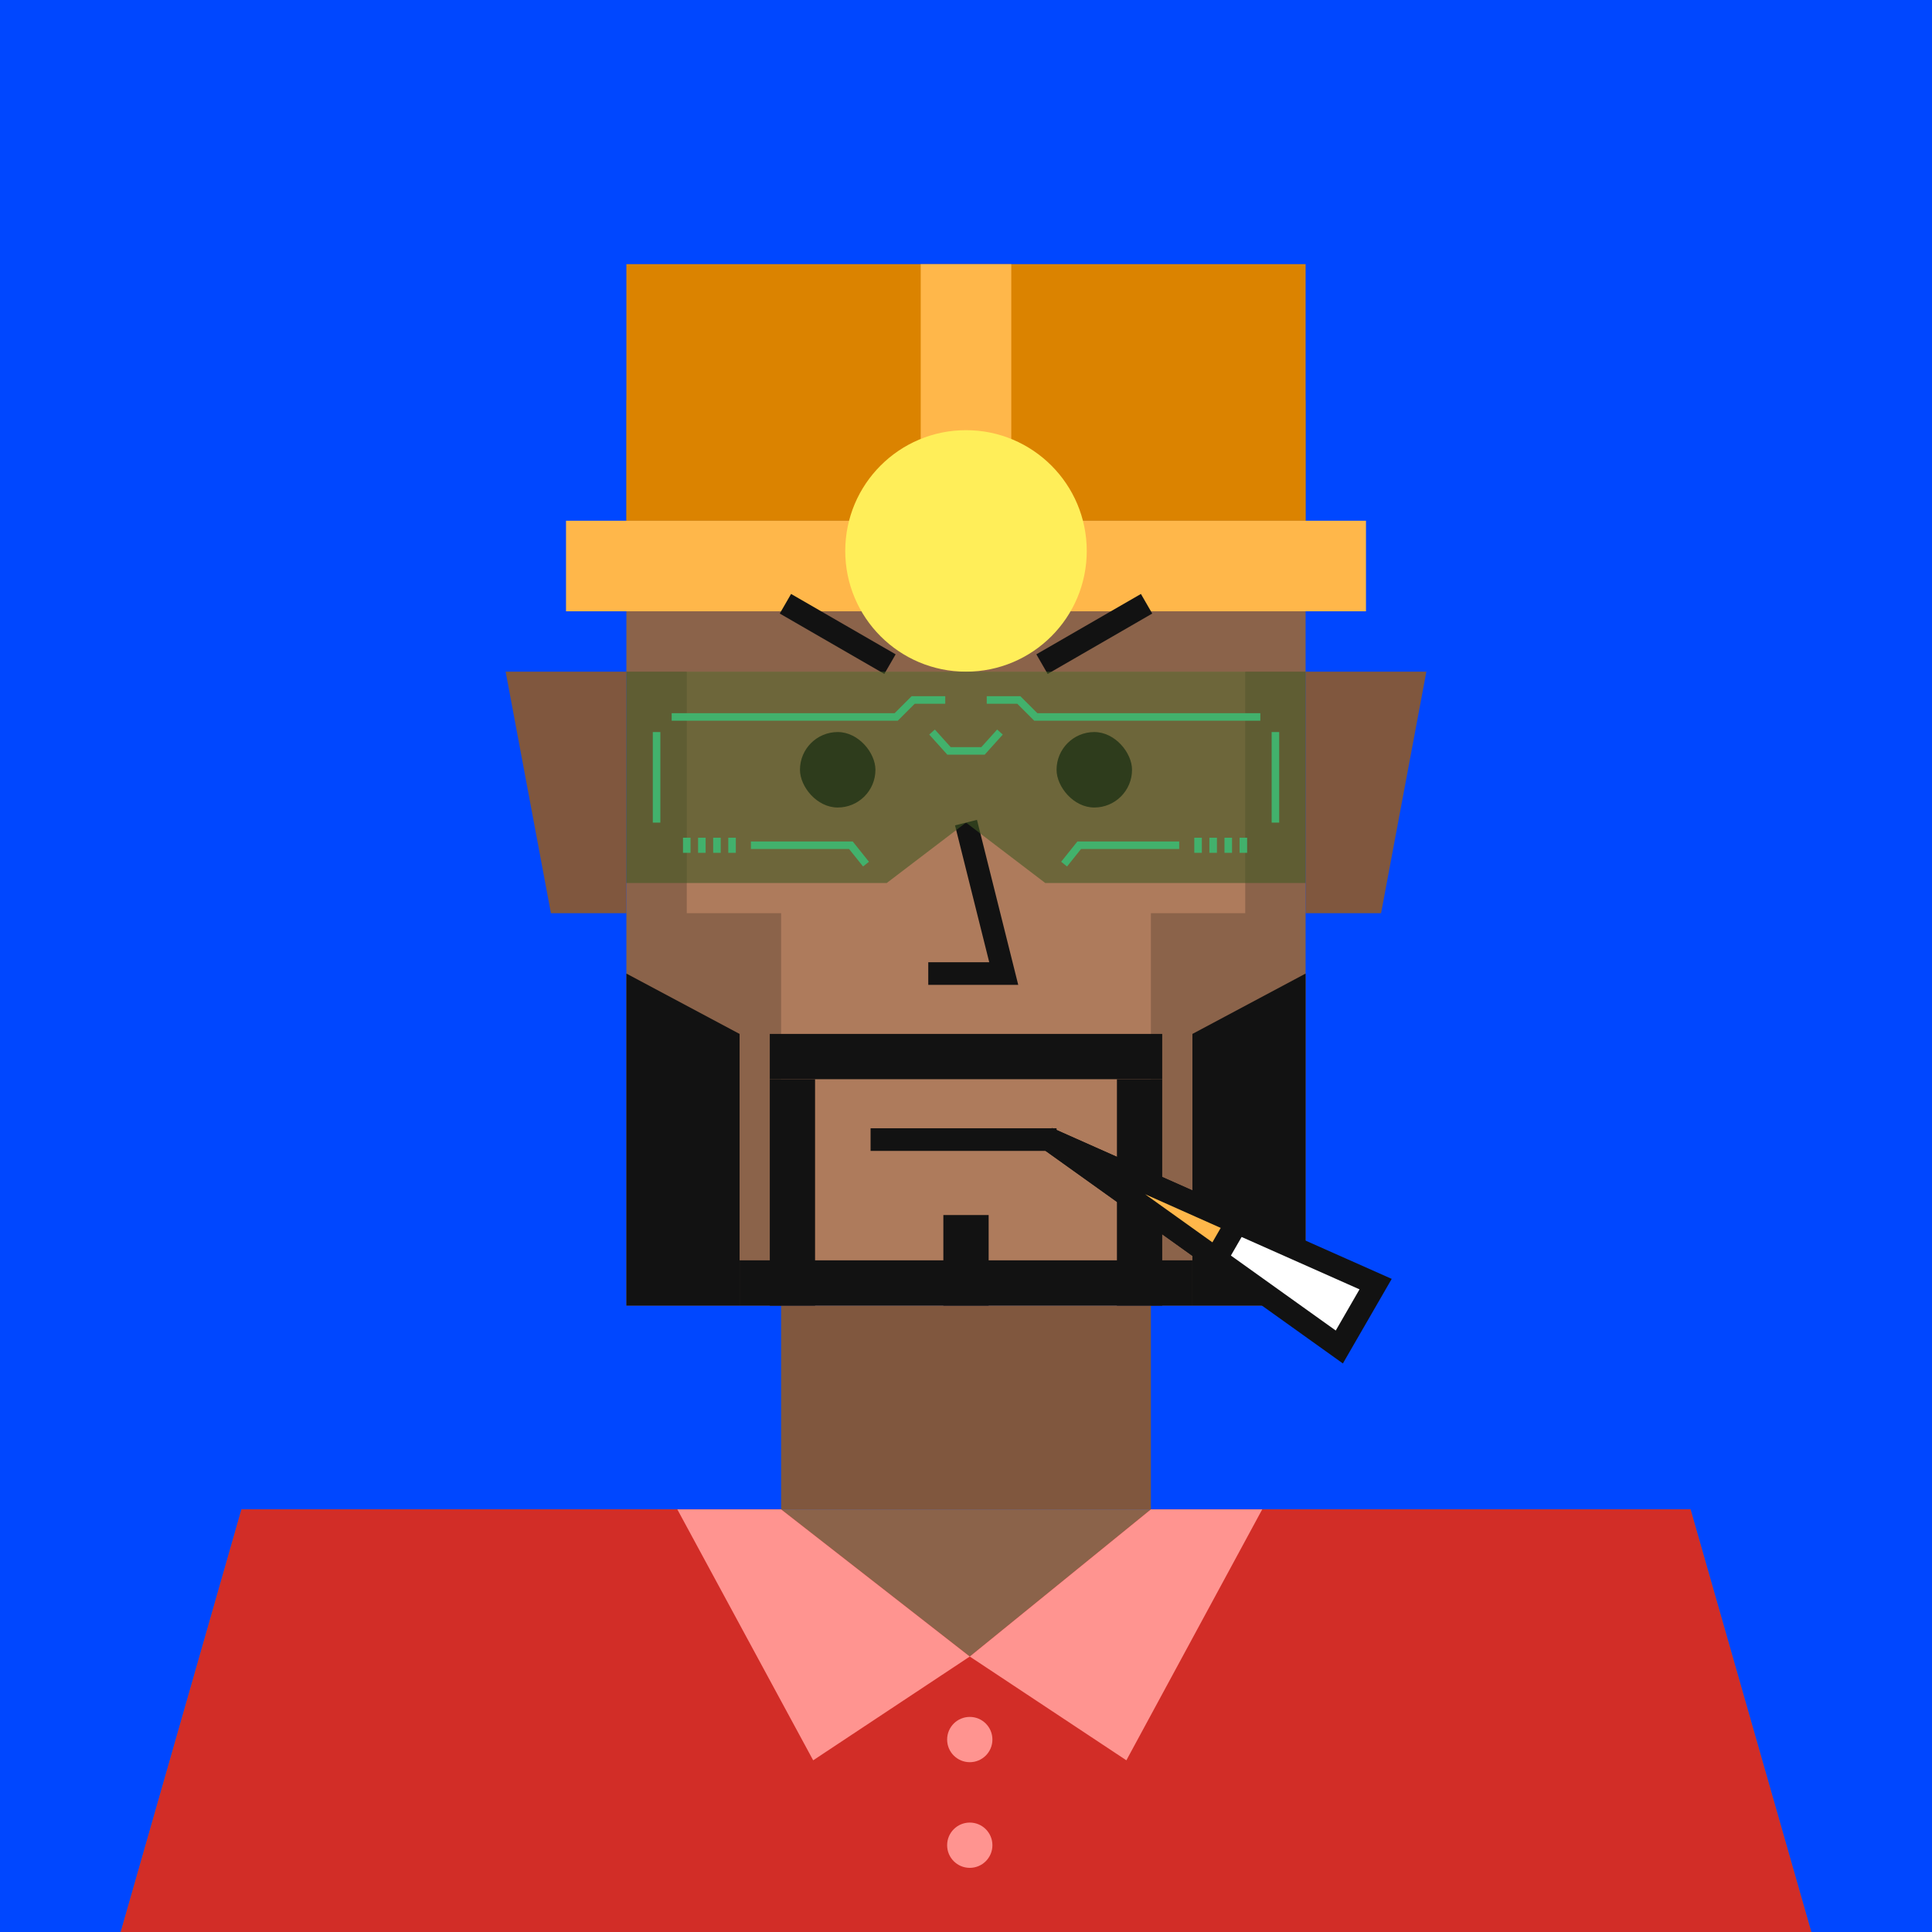 <svg xmlns="http://www.w3.org/2000/svg" width="512" height="512" fill="none"><rect width="512" height="512" fill="#0047FF "/><g skin='12'><path fill="#80573E" d="M134 178h32v64h-20l-12-64ZM378 178h-32v64h20l12-64ZM207 346h98v54h-98z"/><path fill="#8B634A" d="M64 400h384l32 112H32l32-112Z"/><path fill="#AE7B5C" d="M136 456h240v56H136z"/><path fill="#8B634A" d="M166 106h180v240H166z"/><path fill="#AE7B5C" d="M207 242h98v104h-98zM182 178h148v64H182z"/></g><g hair='35'><path fill="#DB8300" d="M166 138h180V70H166z"/><path fill="#FFB74A" d="M150 162h212v-24H150zM244 70h24v68h-24z"/><circle cx="256" cy="146" r="32" fill="#FFEE59"/></g><g dress='3'><path fill="#D22D27" d="M64 400h143l50 39 48-39h143l32 112H32l32-112Z"/><path fill="#FF9490" d="m257 439-41.5 27.5-36-66.5H207l50 39ZM257 439l41.5 27.5 36-66.5H305l-48 39Z"/><circle cx="6" cy="6" r="6" fill="#FF9490" transform="matrix(1 0 0 -1 251 467)"/><circle cx="6" cy="6" r="6" fill="#FF9490" transform="matrix(1 0 0 -1 251 495)"/></g><g beard='7'><rect x="204" y="286" width="12" height="60" fill="#121212"/><rect x="296" y="286" width="12" height="60" fill="#121212"/><rect x="250" y="322" width="12" height="24" fill="#121212"/><rect x="204" y="274" width="104" height="12" fill="#121212"/><rect x="196" y="334" width="120" height="12" fill="#121212"/><path d="M166 258L196 274V346H166V258Z" fill="#121212"/><path d="M346 258L316 274V346H346V258Z" fill="#121212"/></g><g face='31'><rect width="20" height="20" x="212" y="194" fill="#121212" rx="10"><animate attributeName="rx" begin="1s" dur="2s" keyTimes="0;0.25;0.3;0.35;1" repeatCount="indefinite" values="10;10;1;10;10"/><animate attributeName="height" begin="1s" dur="2s" keyTimes="0;0.25;0.3;0.35;1" repeatCount="indefinite" values="20;20;2;20;20"/><animate attributeName="y" begin="1s" dur="2s" keyTimes="0;0.25;0.3;0.35;1" repeatCount="indefinite" values="194;194;203;194;194"/></rect><rect width="20" height="20" x="280" y="194" fill="#121212" rx="10"><animate attributeName="rx" begin="1s" dur="2s" keyTimes="0;0.25;0.3;0.35;1" repeatCount="indefinite" values="10;10;1;10;10"/><animate attributeName="height" begin="1s" dur="2s" keyTimes="0;0.25;0.3;0.35;1" repeatCount="indefinite" values="20;20;2;20;20"/><animate attributeName="y" begin="1s" dur="2s" keyTimes="0;0.25;0.3;0.35;1" repeatCount="indefinite" values="194;194;203;194;194"/></rect><path d="M208.144 160L235.856 176" stroke="#121212" stroke-width="6"/><path d="M276.144 176L303.856 160" stroke="#121212" stroke-width="6"/><path d="M230.711 302H280" stroke="#121212" stroke-width="6"/><path d="M256 218L266 258H246" stroke="#121212" stroke-width="6"/><path d="M277.61 301.679L354.933 356.968L364.554 340.304L277.61 301.679Z" fill="white" stroke="#121212" stroke-width="6"/><path d="M277.61 301.679L322.241 333.592L327.767 324.022L277.61 301.679Z" fill="#FFB74A" stroke="#121212" stroke-width="6"/></g><g glass='16'><path fill="#425824" fill-opacity=".6" d="M166 178h180v56h-69l-21-16-21 16h-69v-56Z"/><path stroke="#42B16C" stroke-width="2" d="M199 224h26.5l4 5M312.5 224H286l-4 5M174 194v24M182 222v4M329.5 222v4M186 222v4M325.5 222v4M190 222v4M321.5 222v4M194 222v4M317.5 222v4M338 194v24M178 190h59.5l4.5-4.5h8.5M334 190h-59.5l-4.5-4.5h-8.5M247 194l4.5 5h9l4.5-5"/></g></svg>